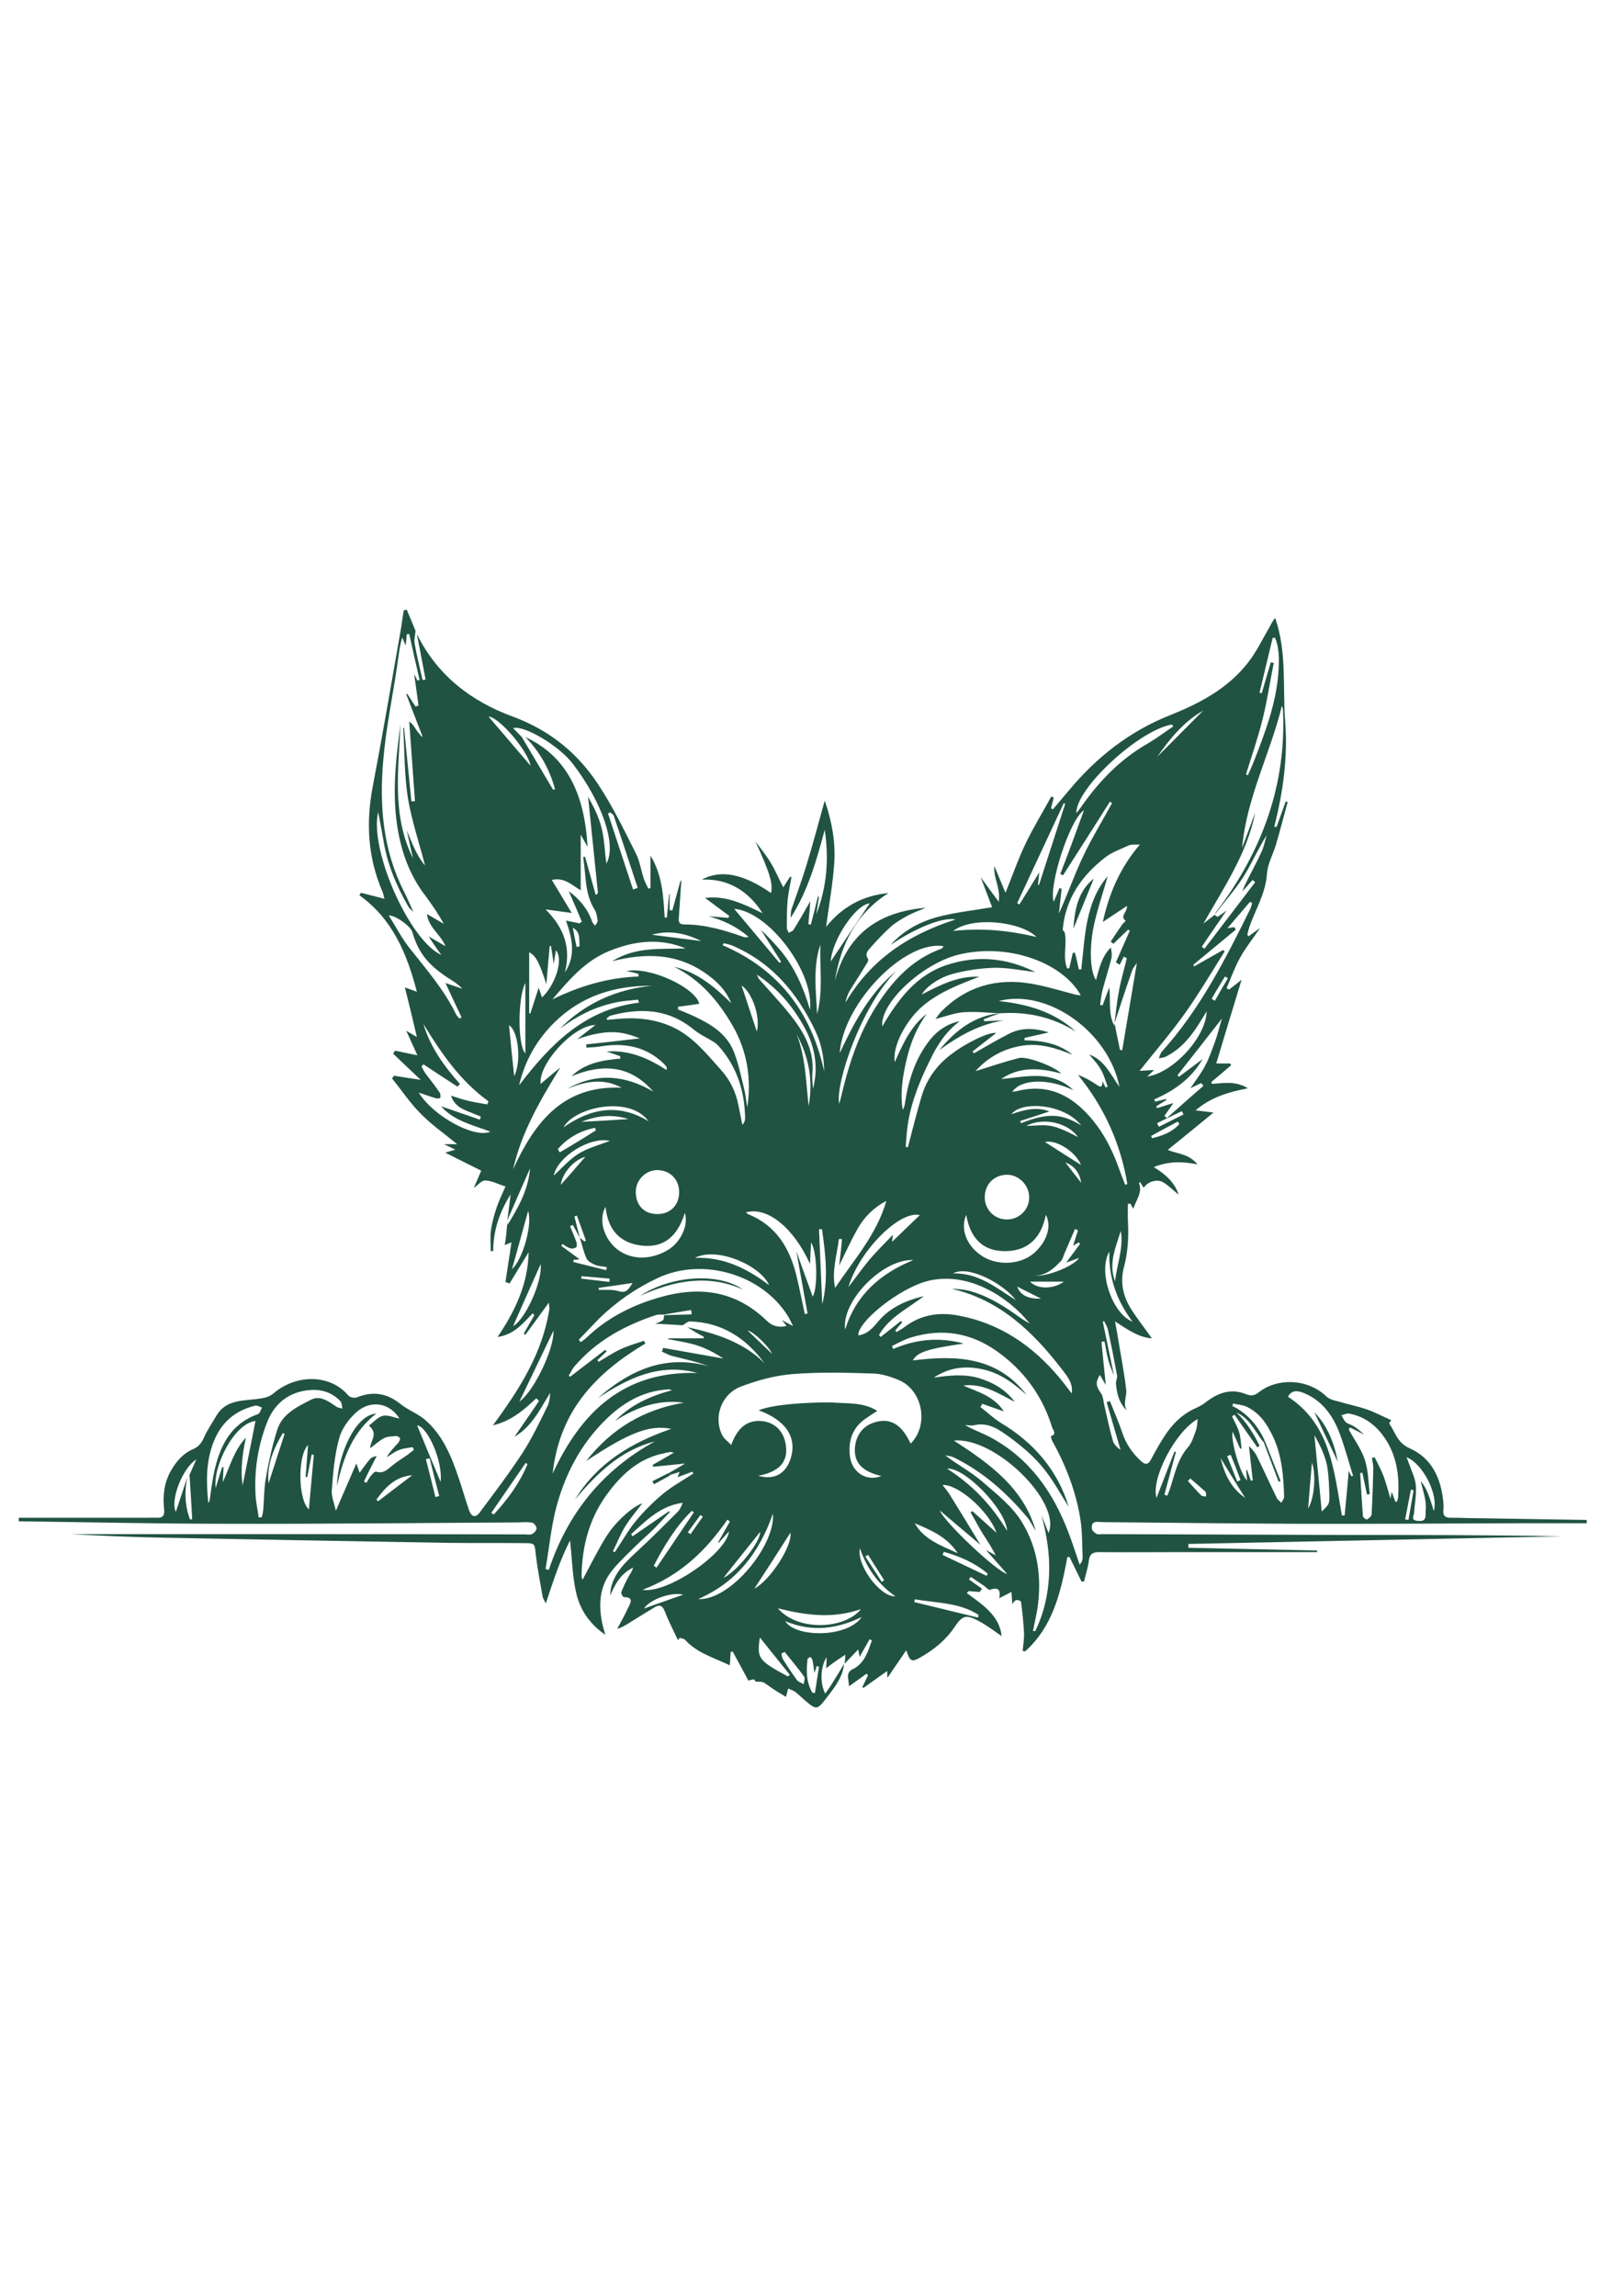 <?xml version="1.0" encoding="utf-8"?>
<!-- Generator: Adobe Illustrator 24.2.3, SVG Export Plug-In . SVG Version: 6.00 Build 0)  -->
<svg version="1.1" id="Layer_1" xmlns="http://www.w3.org/2000/svg" xmlns:xlink="http://www.w3.org/1999/xlink" x="0px" y="0px"
	 viewBox="0 0 595.3 841.9" style="enable-background:new 0 0 595.3 841.9; fill: #215342;" xml:space="preserve">
<g>
	<path d="M186.1,447.5c0.4-3.2,0.8-6.3,1.2-9.5c-4,6.3-6.4,13.2-6.4,20.8c-0.3,0-0.6,0-0.9,0c0-2.6-0.3-5.2,0.1-7.8
		c0.4-2.8,1.2-5.6,2.1-8.3c0.9-2.6,2.1-5,3.2-7.6c-2.6-0.8-4.9-2.1-7.4-2.2c-1.3-0.1-2.7,1.7-4.2,2.7c0.8-1.8,1.6-3.7,2.7-6.3
		c-4.2-2.1-8.7-4.3-13.2-6.6c1-0.3,2-0.6,3.7-1.1c-1.5-0.7-2.5-1.2-4.1-2c1.8,0,3,0,4.8,0c-4.9-4-9.5-7.2-13.4-11.2
		c-3.9-3.9-7-8.6-10.5-12.9c0.2-0.3,0.5-0.7,0.7-1c3,0.5,6,0.9,9.8,1.5c-3.8-3.6-7-6.6-10.1-9.6c0.2-0.4,0.5-0.7,0.7-1.1
		c2.7,0.6,5.4,1.1,8.2,1.7c-1.4-3-2.6-5.8-4.1-9c1.4,0.8,2.3,1.4,3.9,2.3c-1.5-6.5-2.9-12.3-4.4-18.2c1.6,0.6,3,1.1,4.4,1.6
		c-3.6-13.8-8.8-26.6-21.1-35.4c0.2-0.3,0.4-0.6,0.6-0.9c2.7,0.7,5.5,1.4,8.6,2.2c-0.3-1-0.4-2-0.8-2.8c-5.3-12.4-6-25.1-3.5-38.3
		c3.6-18.8,6.8-37.6,10.1-56.4c0.5-2.7,0.8-5.5,1.3-8.3c0.4-0.1,0.7-0.1,1.1-0.2c1.1,2.6,2.1,5.1,3.2,7.7c-0.1,1.6-0.6,3.3-0.3,4.8
		c0.8,4.5,1.9,8.9,2.9,13.3c0.4-0.1,0.8-0.2,1.1-0.2c-1.1-5.6-2.1-11.1-3.2-16.7c7.4,15.1,19.9,24.7,35.2,30.3
		c13.3,4.9,23.6,13.2,31.2,24.7c5.4,8.1,9.6,16.9,14,25.6c1.4,2.8,1.8,6,2.8,9c0.4,1.3,1.1,2.5,1.7,3.8c0.3-0.1,0.6-0.2,0.8-0.2
		c0-3.8,0-7.7,0-11.9c4.4,7.2,4.7,15,5.2,22.7c0.3,0,0.5,0,0.8,0c0.3-2.9,0.5-5.8,0.8-8.6c0.1,0,0.1,0,0.2,0c0,1.9,0,3.9,0,5.8
		c0.3,0.1,0.7,0.2,1,0.2c1-3.6,2-7.2,3-10.9c0.1,0,0.2,0,0.3,0c-0.3,4.4-0.6,8.8-0.9,13.3c-0.1,1.3-0.2,2.7,1.8,2.7
		c7.7,0,15,2.1,22.2,4.7c0.3,0.1,0.7,0,1.6-0.1c-4.6-4-9.4-6.1-14.7-7.6c2.4,0.2,4.8,0.4,7.2,0.6c0.1-0.2,0.3-0.4,0.4-0.7
		c-2.9-2.1-5.7-4.3-8.9-6.6c7.7-1,14.1,2.2,21.1,5.6c-3.9-6.2-10.9-12.9-22.3-12.3c6.9-3.8,15.2-2.2,25.4,4.9
		c0.8-3.5-0.6-7.8-5.7-18.9c1.9,2.6,4,5.1,5.6,7.8c1.7,2.8,2.9,5.8,4.6,9c0.9-1.4,1.7-2.7,2.5-3.9c0.2,0.1,0.3,0.1,0.5,0.2
		c-0.5,2.8-1.1,5.5-1.4,8.3c-0.3,3.4-0.3,6.9-0.3,10.3c0,0.6,0.5,1.2,0.7,1.8c0.6-0.4,1.5-0.6,1.8-1.2c2-3.2,3.9-6.5,6.1-10.4
		c-0.2,3.2-0.5,5.8-0.7,8.4c0.3,0.1,0.6,0.1,0.9,0.2c0.9-3.4,1.8-6.9,2.6-10.3c0.1,0,0.3,0,0.4,0.1c-0.3,2.1-0.7,4.3-1,6.4
		c3.9-10,4.7-20.3,3.1-31c-3,11.2-6.1,22.3-12.5,32.3c0.1-1.1,0-2.2,0.3-3.1c1.8-5.3,3.8-10.6,5.4-15.9c2.4-7.8,4.5-15.7,6.8-24
		c2.6,7.5,4,15.1,3.5,22.8c-0.5,7.6-1.9,15.2-3,23.5c6.1-7.6,13.7-11.5,22.9-12.4c-11.9,7.5-17.5,18.8-19.7,32.3
		c4.5-17.3,16.2-25.5,33.4-26.9c-2.2,0.9-4.4,1.7-6.5,2.8c-2.2,1.2-4.3,2.4-6.2,4c-2.7,2.4-5.2,5.1-7.6,7.8c-1,1.1-2.2,2.3-0.9,4.2
		c0.3,0.4-0.4,1.6-0.9,2.3c-1.9,3.2-4,6.3-5.9,9.5c-0.7,1.2-1.2,2.6-1.5,4.2c9.1-15.5,22.8-24.9,40.4-30.5c-4.9-1-15.2,3.4-23.8,9.3
		c4.6-5.2,10.6-8.4,17.1-10.2c6.4-1.7,13-2.4,20.1-3.6c-1.2-3.2-2.6-6.8-4.2-11c2.3,3.1,4.2,5.7,6.6,9c0.8-5-2-8.7-1.6-13.1
		c1.3,3.1,2.6,6.2,4.1,9.8c2.6-6.4,4.7-12.5,7.5-18.3c2.8-5.8,6.2-11.3,9.3-17c0.3,0.1,0.6,0.3,0.9,0.4c-0.3,1.3-0.7,2.6-1,3.9
		c0.2,0.1,0.5,0.3,0.7,0.4c2-2.4,4-4.7,6-7.1c10.1-12.1,22.1-21.5,36.9-27.4c10.8-4.3,21.1-9.7,28.5-19.1c3.1-3.9,5.3-8.5,7.8-12.8
		c0.7-1.2,1.3-2.6,2.3-3.8c4.4,12.5,2.7,25.5,3.7,38.2c1,12.9-0.8,25.7-4,38.3c0.3,0.1,0.6,0.2,0.8,0.2c1.1-3.1,2.3-6.2,3.4-9.4
		c0.2,0.1,0.4,0.1,0.7,0.2c-1.4,5.2-2.8,10.5-4.3,15.7c-1.1,3.6-3.1,7.1-3.3,10.7c-0.5,7.3-4.4,13.3-6.6,19.9
		c-0.2,0.7-0.4,1.5-0.6,2.3c0,0.1,0.2,0.3,0.4,0.7c1.3-0.9,2.5-1.8,4.3-3.1c-2.7,4-5.3,7.2-7.3,10.8c-2,3.6-3.4,7.5-5,11.3
		c0.3,0.2,0.6,0.3,0.9,0.5c1.4-1.1,2.9-2.2,4.6-3.6c-3.2,10.4-6.2,20.4-9.3,30.7c1.7,0,3.4,0,5.1,0c0.1,0.2,0.2,0.4,0.4,0.6
		c-2.4,2.1-4.8,4.1-7.3,6.2c0.1,0.2,0.2,0.5,0.2,0.7c4.3-0.3,8.7-1.2,13.2,1.6c-7,1.4-13.3,3.1-19.2,8.1c2.6,0.3,4.4,0.5,6.6,0.8
		c-5.7,4.7-11.1,9.1-16.8,13.7c3.6,1.5,7.8,1.4,10.9,5.3c-5.6-1.1-10.5-1.2-16,1c4.4,2.7,7.7,5.7,9.1,10.1c-2-1.6-3.7-3.4-5.8-4.6
		c-2.1-1.2-5.6-0.2-7,2.1c-0.5-0.8-0.9-1.4-1.3-2.1c-0.2,0.2-0.5,0.3-0.4,0.4c1.3,3.6-1.2,6.3-2.1,9.4c-0.3-0.5-0.7-1.2-1.1-1.9
		c-0.3,0-0.6,0-0.9,0.1c0,2-0.1,4,0,6c0.3,5.7,0.1,11.4-1.4,17c-1.5,5.3-0.5,10.5,2.3,15.1c2.4,3.9,5.3,7.5,7.9,11.2
		c-4.7-0.3-8.8-3.1-13.5-6.2c0.3,1.9,0.6,3.2,0.8,4.5c1.1,6.9,2.5,13.8,3.3,20.7c0.2,2.4-1.3,4.9,0.2,7.5c-2.9-2.9-3.8-6.5-4-10.4
		c0.2-0.9,0.6-1.8,0.4-2.6c-1-5.5-2.1-11-3.3-16.5c-0.2-1.2-0.9-2.2-1.4-3.3c-0.2,0.1-0.3,0.1-0.5,0.2c1.4,6.6,2.7,13.2,4.1,19.8
		c-0.7-1.9-1.6-3.8-2.1-5.8c-0.6-2.2-0.9-4.5-1.4-6.8c-0.4,0.1-0.7,0.1-1.1,0.2c0.5,5.1,1,10.2,1.6,15.8c-0.8-1.4-1.5-2.5-2.2-3.7
		c-1.7,2.9-1.4,4.1,0.4,6.7c0.9,1.3,0.9,3.1,1.3,4.7c1,4.3,1.9,8.6,3.1,12.8c0.4,1.3,1.5,2.4,2.8,3.3c-1.7-5.8-3.4-11.7-5.1-17.5
		c0.4-0.1,0.8-0.3,1.2-0.4c1.5,3.8,3.2,7.6,4.5,11.5c1.4,4.2,3.7,7.6,6.9,10.5c1.6,1.5,2.7,1.4,3.8-0.8c1.8-3.4,3.7-6.8,5.9-9.9
		c2.8-3.9,6.3-7,10.8-8.9c1.3-0.6,2.6-1.4,3.7-2.3c4.4-3.3,9.1-4.8,14.4-2.6c1.8,0.7,3.1,0.5,4.6-0.7c6.3-5.1,17.6-5.4,24.8,1.5
		c1.1,1.1,3,1.5,4.6,1.9c3.3,1,6.8,1.7,10.1,2.8c3.1,1.1,6.1,2.7,9.1,4c-0.3,0.5-0.9,1.1-0.7,1.3c2.2,3.2,2.9,7,7.4,9
		c8.2,3.6,11.6,11.1,12.4,19.8c0.1,1,0.1,2,0,3c-0.2,2,0.8,2.7,2.6,2.7c2.1,0,4.1,0,6.2,0.1c14.6,0.2,29.2,0.5,43.8,0.7
		c0,0.4,0,0.8,0,1.2c-8.2,0-16.5,0-24.7,0c-27.6,0.1-55.3,0.3-82.9,0.2c-23.3-0.1-46.6-0.4-69.9-0.6c-1.7,0-4.4-0.9-4,2.5
		c0.1,0.7,1,1.4,1.7,1.8c0.5,0.3,1.4,0.1,2,0.1c30.1,0.1,60.2,0.2,90.3,0.3c26.1,0,52.3,0,78.5,0.5c-45.7,0.9-91.4,1.9-137.1,2.8
		c0,0.5,0,1,0,1.4c15.7,0.3,31.5,0.7,47.2,1c0,0.2,0,0.4,0,0.6c-16.9,0-33.8,0-50.7,0c-9.8,0-19.5,0.1-29.3,0c-2.3,0-3.4,0.7-3.7,3
		c-0.3,2.6-1.2,5.2-1.8,7.8c-0.3,0-0.6,0-0.9,0c-1.5-3-2.9-6-4.4-9c-0.3,0-0.5,0-0.8,0c-2.4,12.9-5.3,25.5-15.5,34.6
		c-0.3-0.1-0.6-0.1-0.9-0.2c0.2-2.2,0.6-4.4,0.5-6.6c-0.2-3.8-0.6-7.6-1.1-11.4c0-0.3-1.3-0.8-1.8-0.6c-0.6,0.2-1,1-1.4,1.4
		c-0.1-1.4-0.2-2.9-0.3-4.4c-1.5,0.8-3,1.5-4.5,2.3c0.5-2.6,0.1-4.3-3.4-3.1c-0.5,0.2-1.4-0.9-2.1-1.4c-1.6-1.1-3.3-2.2-4.9-3.3
		c-0.2,0.3-0.5,0.6-0.7,0.9c1.6,1.1,3.2,2.3,4.8,3.4c-0.3,0.4-0.6,0.8-0.8,1.2c-1.4-0.1-2.7-0.2-4.1-0.3c-0.2,0.2-0.5,0.5-0.7,0.7
		c5.8,4.3,12,8.2,12.8,15.8c-2.8-1.9-5.5-4-8.5-5.6c-4.6-2.4-5.9-2-8.8,2.3c-3.2,4.8-7.6,8.3-12.5,11.1c-3.2,1.8-3.8,1.6-5.2-2.6
		c-2.4,3.5-4.6,6.7-6.9,10.1c0-0.8-0.1-1.4-0.1-2.5c-3.1,2.2-5.9,4.2-8.7,6.2c-0.1-0.1-0.3-0.2-0.4-0.3c0.7-1.5,1.4-2.9,2.1-4.4
		c-0.2-0.2-0.4-0.3-0.6-0.5c-2,1.5-4,2.9-6.4,4.6c0-2.6-1.5-5,1.6-6.4c0,0,0.1,0,0.1,0c4.1-2.3,5.3-6.4,6.7-10.4
		c-0.3-0.2-0.6-0.3-0.8-0.5c-1.2,2.2-2.5,4.3-3.7,6.5c-0.1-0.7-0.3-1.4-0.5-2.7c-1.9,1.9-3.4,3.6-5,5.2c0.1-0.9,0.2-1.9,0.3-3.3
		c-1.6,1.1-2.8,1.8-4,2.7c-1.2,0.8-2.3,1.7-3.1,2.3c0.1-0.9,0.2-2.5,0.2-4.1c-2.4,3.8-2.4,9.8-0.5,13.4c1-1.5,2-2.8,2.8-4.2
		c1.4-2.2,2.8-4.5,4.1-6.7c-0.5,4.8-3.3,8.4-6.1,12c-3.9,5.1-3.9,5.1-8.8,0.9c-1-0.9-2-1.9-3.1-2.7c-0.7-0.5-1.7-0.8-2.5-1.2
		c-0.2,0.8-0.4,1.6-0.8,3.1c-2.3-1.4-4.4-2.6-6.4-4.1c-2-1.4-1.9-1.5-4.6-1.5c-0.3,0-0.5-0.8-0.8-0.8c-0.5-0.1-1,0.2-2,0.4
		c-1.6-3-3.7-6.9-5.8-10.7c-0.2,0.1-0.4,0.2-0.7,0.2c-0.1,1.5-0.2,3-0.3,4.9c-5.9-2.8-12-4.5-16.4-9.3c-0.4-0.5-1.3-0.5-2-0.8
		c-0.2,0.3-0.4,0.6-0.6,0.9c-1.7-3.6-3.5-7-4.9-10.7c-0.9-2.2-2.1-2.4-3.8-1.3c-3.2,1.9-6.4,3.9-9.6,5.9c-1.2,0.7-2.3,1.5-4,1.9
		c1.4-2.6,2.8-5.1,4-7.7c0.9-1.8,2.2-3.9-1.6-3.9c-0.3,0-1.1-1.4-0.9-1.8c0.7-1.9,1.6-3.8,2.6-5.6c0.6-1.1,1.4-2.1,1.7-3.4
		c-4.4,2.1-6.6,5.9-8.4,10.3c0.1-0.9,0.1-1.9,0.3-2.8c1.3-5.7,5.3-9.5,9.4-13.3c5.1-4.7,10.1-9.7,15-14.6c0.9-0.9,1.4-2,1.9-3.4
		c-8.1,1.1-13.4,6.5-18.9,11.5c0.2,0.3,0.3,0.5,0.5,0.8c4.5-3.1,8.9-6.1,13.4-9.2c0.1,0.1,0.2,0.2,0.3,0.3c-2,2.1-3.9,4.2-5.9,6.2
		c-2.1,2.1-4.4,4-6.5,6.1c-2.9,2.9-6,5.7-8.6,8.9c-5,6.1-5.3,13.1-3.6,20.5c0.2,0.8,0.5,1.7,0.9,3.3c-6.2-4.3-9.5-9.7-10.8-16
		c-1.3-6-1.4-12.3-2.1-18.6c-3.7,7.2-6.2,15-8.9,23.1c-0.4-0.9-1.1-1.8-1.2-2.7c-0.9-5.1-1.9-10.2-2.5-15.4c-0.4-3.8-0.3-4-4.1-4
		c-9.3-0.1-18.6,0-27.8-0.1c-34.9-0.6-69.9-1.2-104.8-1.9c-11.2-0.2-22.5-0.7-33.7-1.3c27.1,0,54.2,0,81.4,0c28.3,0,56.6,0,85,0.1
		c0.9,0,1.9,0.2,2.6-0.1c0.8-0.4,1.7-1.3,1.7-2.1c0-0.7-0.9-2-1.6-2.1c-1.6-0.3-3.3-0.2-5-0.1c-35.8,0.2-71.6,0.6-107.5,0.5
		c-25.3,0-50.5-0.6-75.8-0.9c0-0.4,0-0.8,0-1.3c15.8,0,31.5,0,47.3,0c1.1,0,2.2-0.1,3.3,0c2.1,0.1,2.9-0.7,2.7-3
		c-0.5-4.9-0.1-9.6,2.4-14.1c2-3.5,4.5-6.5,8.3-8.1c2.1-0.9,3.1-2.4,4-4.4c1.2-2.7,2.9-5.1,4.4-7.7c3.6-6.3,10.2-5.5,16-6.4
		c1.9-0.3,3.4-0.6,5-1.9c8.4-7.2,20.9-7.1,27.5,0.8c0.6,0.7,2.4,1,3.2,0.6c5.8-2.3,10.9-1.5,15.8,2.4c2.7,2.2,6.2,3.5,8.9,5.7
		c6.7,5.7,9.9,13.6,12.6,21.7c1.3,3.8,2.4,7.7,3.7,11.5c0.9,2.6,2.4,3.1,4,0.9c5.4-7.2,10.9-14.5,15.8-22c3.4-5.3,6.1-11,8.9-16.7
		c0.8-1.5,1-3.3,1.1-5.1c-3.7,5.9-6.6,12.3-13.1,16.1c3.1-4.5,6.1-8.8,9-13.1c-0.3-0.3-0.6-0.7-1-1c-4.5,4.2-9.1,8.3-15.9,9.9
		c9.8-13.3,18.2-26.5,20.7-42.6c0.1-0.5-0.1-1.1-0.2-2.4c-3.1,4.3-5.8,8-8.6,11.8c-0.2-0.1-0.4-0.3-0.6-0.4c1.3-2.3,2.6-4.5,3.9-6.8
		c-0.2-0.2-0.4-0.4-0.6-0.7c-3.5,3.6-6.7,7.8-12.9,8.7c6.6-9.7,11.2-19.7,11.4-31.1c-2.3,3.8-4.7,7.7-7,11.5c-0.5-0.2-1-0.4-1.5-0.6
		c0.7-4.8,1.5-9.5,2.2-14.5c-0.7,0.3-1.3,0.5-2.5,1C185.7,453.7,185.9,450.6,186.1,447.5c0,0.6,0,1.2,0,1.8c4-6.5,7.7-13,8.3-20.8
		C191.6,434.8,188.9,441.1,186.1,447.5z M68.7,541.7c-1.1,5.3-0.9,10.5,1,15.5c0.3,0,0.5,0,0.8-0.1c-0.3-5.4-0.6-10.8-1-16.2
		c0.8-1.8,1.6-3.6,2.5-5.7c-5.4,3.5-9.6,15.4-7.5,19.2C65.9,550.3,67.3,546,68.7,541.7z M212.7,453.9c-0.9-1.6-1.7-3.1-2.6-4.7
		c-0.3,0.2-0.7,0.3-1,0.5c0.8,1.9,1.6,3.8,2.3,5.7c0.2,0.6,0.3,1.7-0.1,2c-0.4,0.4-1.5,0.6-2.1,0.4c-1-0.3-2-1-2.9-1.6
		c-0.1,0.2-0.3,0.4-0.4,0.7c2.1,1.5,4.2,3.1,6.7,4.9c-1.1,0.1-1.6,0.2-2.2,0.2c0,0.3-0.1,0.5-0.1,0.8c4,1,8,2,12,3
		c0.1-0.4,0.2-0.7,0.3-1.1c-1.4-0.3-2.9-0.3-4.2-0.8c-1.2-0.5-2.7-1.3-3.2-2.3C214,459.1,213.5,456.5,212.7,453.9
		c0.6,0.5,1.1,0.9,1.7,1.4c0.2-0.1,0.3-0.3,0.5-0.4c-1.1-3-2.2-6.1-3.3-9.1c-0.3,0.1-0.6,0.2-0.9,0.3
		C211.3,448.6,212,451.3,212.7,453.9z M455.7,326.9c0.4-1,0.7-2,1.2-2.9c1.9-3.9,4-7.6,5.8-11.6c0.9-1.9,1.3-4.1,1.9-6.1
		c-3.2,5-5.4,10.3-8.5,15.2c-3.1,4.9-7.1,9.3-10.6,14c0.3-0.5,0.5-1.1,0.9-1.5c16.4-21.7,25.4-45.9,24.2-73.4c0-0.6-0.2-1.2-0.4-1.8
		c-4.3,17.6-13,33.8-14.6,52.1c1.6-4.3,3.2-8.6,4.8-12.9c-3,15.1-11.6,27.6-19,40.7c1.4-1.1,2.7-2.1,4.1-3.2
		c0.4,0.2,0.9,0.8,1.1,0.7c1.2-0.7,2.2-1.5,3.3-2.3c-3,4.4-6.1,8.8-9.1,13.3c0.3,0.2,0.7,0.5,1,0.7c6.2-8.1,12.4-16.3,18.6-24.4
		c-0.3-0.3-0.7-0.5-1-0.8C458.2,324.1,457,325.5,455.7,326.9z M361.6,568.4c1.2,0.7,2.4,1.3,3.6,2c-1.4-2.9-3.1-5.4-4.7-7.9
		c-1.6-2.6-3-5.3-4.5-7.9c0.2-0.1,0.4-0.3,0.7-0.4c2.9,2.6,5.9,5.3,8.8,7.9c-2.9-8.2-14.4-18-19.8-17.5c0.9,1.1,1.7,2.1,2.4,3.1
		c3.9,6.3,7.7,12.5,11.5,18.8c-4.9-4.1-9.7-8.2-14.9-12.6c1.8,4.5,21,22.5,24.7,23.3C366.6,574,364.1,571.2,361.6,568.4z
		 M510.5,547.1c0.4,1.3,0.9,2.5,1.4,3.8c0.3-0.3,0.6-0.4,0.6-0.5c0.1-0.4,0.2-0.8,0.3-1.1c0.5-6.9-0.2-13.6-3.5-19.7
		c-3.2-5.7-7.7-9.9-14.4-11.2c-0.9-0.2-1.9,0.4-2.9,0.6c0.6,0.9,0.9,1.9,1.7,2.6c0.9,0.7,2.2,0.9,3.1,1.6c1.3,0.8,2.4,1.9,3.6,2.9
		c-1.7-0.9-3.5-1.7-5.2-2.6c-0.2,0.2-0.4,0.5-0.5,0.7c2,3.7,4.6,7.2,5.9,11.1c1.3,4,1.3,8.4,1.8,12.6c-0.3,0.1-0.7,0.1-1,0.2
		c-0.6-2.7-1.1-5.4-1.7-8c-0.3,0-0.5,0.1-0.8,0.1c0.3,5.3,0.6,10.5,1,15.8c0,0.5,1.3,1.4,1.5,1.2c0.7-0.4,1.7-1.2,1.7-1.9
		c0.3-5.7,0.5-11.4,0.6-17.1c0-1.1-0.3-2.3-0.5-3.5c0.3-0.1,0.7-0.2,1-0.3c1.1,2.3,2.4,4.6,3.3,7c0.9,2.5,1.6,5.1,2.5,8.2
		C510.2,548.4,510.3,547.8,510.5,547.1z M463.8,528.1c-0.1,0.3-0.2,0.6-0.3,0.9c-3.1-3.9-5-8.8-10-11c3.7,3.5,6.3,7.7,8.5,12.2
		c-0.3,0.2-0.6,0.4-0.8,0.6c-2.8-4-5.6-8-8.4-12c-0.3,0.2-0.6,0.4-0.9,0.6c0.9,1.9,2,3.8,2.6,5.8c0.6,1.9,0.6,4,0.9,6
		c-0.2,0-0.3,0-0.5,0.1c-0.8-1.9-1.7-3.8-2.8-6.3c-0.7,3.8,3,15.9,5.3,17.9c-0.1-1.4-0.2-2.6-0.3-3.8c0.1,0,0.2,0,0.3-0.1
		c0.5,1.3,0.9,2.7,1.4,4c0.2,0,0.5-0.1,0.7-0.1c-0.5-4.2-0.9-8.4-1.4-12.6c1.4,1.3,2.5,2.7,3.2,4.3c2.4,4.9,4.6,9.8,7,14.7
		c0.3,0.7,1.1,1.2,1.7,1.8c0.3-0.7,1-1.5,1-2.2c-0.2-7.5-0.8-15-4-21.9c-2.2-4.7-4.9-8.8-9.7-11.1c-1.5-0.7-3.3-0.8-5-1.2
		c-0.1,0.3-0.2,0.6-0.3,0.9C457.4,518.2,461.2,522.6,463.8,528.1z M145.4,526.6c-1.5,0.2-3.2,0.1-4.5,0.8c-1.9,1-3.5,2.5-5.1,3.7
		c-0.1-2.6,3.2-5.2-0.5-8.3c1.8-1.3,3.3-3.2,5.2-3.6c1.9-0.4,4.1,0.7,6,1c-3.4-5.6-10.4-7.1-15.8-2.3c-2.8,2.5-5.4,6.1-6.3,9.6
		c-1.7,6.1-2.2,12.5-2.7,18.9c-0.2,2.3,0.8,4.6,1.5,7.6c2.6-6,4.9-11.3,7.5-17.3c0.6,1.6,0.8,2.2,1.2,3.4c1.5-2,2.6-3.7,4-5.2
		c0.5-0.6,1.5-0.7,2.3-1c-1.6,3.1-3.2,6.2-4.7,9.4c0.3,0.2,0.6,0.3,0.9,0.5c0.6-1,1.1-2,1.9-2.9c0.4-0.5,1.3-1.4,1.7-1.2
		c2.5,0.8,4-0.7,5.7-2.1c1.8-1.5,3.8-2.7,5.8-4.1c0.8-0.6,1.5-1.2,2.3-1.8c-0.1-0.3-0.3-0.7-0.4-1c-1.6,0.3-3.4,0.4-4.9,1
		c-1.7,0.6-3.1,1.8-4.7,2.7c1.2-2,2.7-3.6,4.3-5.3C146.6,528.2,147.5,527.2,145.4,526.6z M191.4,270.3c3.8,6.4,7.6,12.8,11.4,19.2
		c0,0.1,0.3,0,0.8,0c-2-7.4-5.6-13.8-10.9-19.2c14.8,6.9,21.7,20.2,22.8,40.2c-1-1.7-1.7-3-2.5-4.4c0,7,0,13.7,0,20.4
		c-3.1-1.8-6-4.9-10.6-3.8c2.5,4.2,4.9,8.1,7.3,12.1c-3.6-0.5-6.6-0.9-9.6-1.3c6.8,6.7,9.4,14.1,7.1,23.1c4.1-6.2,2.7-12.4,0.4-19
		c1.9,0.4,3.4,0.7,5,1c0.3-0.2,0.5-0.4,0.8-0.6c-1.5-3.7-3.1-7.3-4.8-11.2c4.1,3,7,6.6,8.6,11.2c0.2,0.6,0.8,1,1.1,1.5
		c0.3-0.6,1-1.3,0.9-1.9c-0.2-1.4-0.4-3-1.2-4.2c-2.5-4-3-8.5-3.4-13c-0.2-2-0.4-4-0.7-6.1c0.2,0,0.5-0.1,0.7-0.1
		c1.3,4.7,2.6,9.3,3.9,14c0.7-0.4,0.8-0.7,0.8-0.9c-1.2-11.7-2.4-23.4-3.6-35.1c2.1,3.7,4,7.5,5,11.6c1,4.1,1.1,8.4,1.7,12.9
		c3.9-6.7-1.5-22.5-12.3-36.6c-5-6.6-17.8-14.2-21.9-13.1C189.4,268.2,190.4,269.3,191.4,270.3z M244.8,540.5
		c1.9-1.1,3.9-2.2,6.5-3.8c-4.5,0.5-8.1,0.8-11.7,1.2c-0.1-0.2-0.1-0.5-0.2-0.7c2.5-1.4,4.9-2.8,7.8-4.5c-0.9-0.1-1.1-0.3-1.4-0.2
		c-0.7,0.1-1.4,0.2-2,0.4c-8.7,1.7-14.8,6.8-20.2,13.8c-7.3,9.4-10.1,19.8-10.3,31.4c0,0.5,0.3,0.9,0.4,1.2c2.9-5.4,5.6-10.9,8.8-16
		c3.6-5.7,9.9-11,13.1-12c-2.1,2.8-4.5,5.5-6.3,8.5c-1.8,2.9-3,6.1-4.5,9.1c0.2,0.1,0.5,0.2,0.7,0.3c2.6-3.8,4.8-7.9,7.7-11.4
		c3-3.6,6.4-7,10-10c3.4-2.8,7.4-5,11.1-7.4c-0.1-0.2-0.3-0.5-0.4-0.7c-1.7,0.7-3.4,1.3-5.4,2c0.3-0.7,0.5-1.1,0.8-1.9
		c-1.4,0.4-2.5,0.8-3.6,1.1C245.5,540.8,245.2,540.6,244.8,540.5z M408.8,375.2c0.5-4.1,0.9-8.2,1.7-12.2c0.7-3.9,1.9-7.7,2.8-11.6
		c-0.4-0.2-0.7-0.4-1.1-0.6c-0.5,1-1,2-1.5,3c-0.5-0.3-0.9-0.6-1.4-0.9c1.7-3.9,3.4-7.7,5.1-11.6c-0.2-0.1-0.4-0.3-0.6-0.4
		c-1.8,1.7-3.6,3.5-5.4,5.2c-0.3-0.3-0.7-0.5-1-0.8c1.3-2,2.7-4.1,4.1-6.1c0.4-0.6,0.9-1,1.4-1.5c-2.3-1.8,0.6-3.1,0.5-5.5
		c-3.1,2.1-5.8,3.8-8.9,5.9c2.3-10.4,6.2-19.7,13.6-28.4c-2,0.1-3.1-0.1-4,0.3c-3,1.4-6.3,2.5-8.8,4.5c-8.6,6.7-14.5,15.1-15.5,26.4
		c0,0.3,0.5,0.6,0.7,1c1,4.1-0.8,8.8,0.9,13.2c0.3,0,0.5,0,0.8,0c0.4-1.9,0.9-3.8,1.3-5.7c0.3,0,0.5,0,0.8,0c0.5,2,1,4.1,1.4,6.1
		c0.3,0,0.6,0,0.9,0c1.4-12,1.4-24.5,9.7-34.2c-1.7,6.1-3.9,12.3-5.2,18.7c-1.7,8.5-1.1,16.6,0.9,19.4c1.2-4.3,2.1-8.6,5.4-11.9
		c0.4,1.5,0.5,2.9,0.2,4.2c-1,3.8-2.2,7.6-3.2,11.4c-0.5,1.8-0.6,3.6-0.9,5.4c0.3,0.1,0.6,0.1,0.9,0.2c0.7-2,1.5-3.9,2.5-6.6
		c0.5,5.3-0.5,10.1,2,14.4C408.7,376.2,408.7,375.7,408.8,375.2c0.6,3.2,1.3,6.5,2,9.8c0.3,0.1,0.5,0.1,0.8,0.2
		c1.8-10.5,3.5-20.9,5.4-32.1c-0.9,1.4-1.6,2.1-1.8,3C413,362.4,410.9,368.8,408.8,375.2z M252.1,486.7c10.4,2.3,20.5,5.4,28.3,13.2
		c-6.9-9.3-15.7-15-27.4-15.3c-0.8,0-1.7,0.9-2.6,1.4c-3.6-0.2-7.1-0.4-10.1-0.6c0.5-0.2,1.8-0.5,2.8-1.2c0.4-0.2,0.4-1.2,0.5-1.9
		c3.4-0.1,6.7-0.2,10.1-0.3c-0.1-0.5-0.1-1.1-0.2-1.6c-3.4,0.6-6.8,1.1-10.1,1.7c-0.9,0-1.8-0.1-2.6,0.1c-11.6,3.8-22.1,9.5-30.2,19
		c-0.8,1-1.3,2.2-2,3.3c0.2,0.1,0.3,0.2,0.5,0.4c4.3-3.3,8.6-6.6,12.9-9.9c0.2,0.2,0.3,0.4,0.5,0.6c-1.1,1.1-2.3,2.1-3.4,3.2
		c0.2,0.2,0.3,0.4,0.5,0.6c2.7-1.6,5.2-3.3,8-4.6c2.7-1.3,5.7-2.1,8.6-3.1c0.2,0.3,0.3,0.7,0.5,1c-8.8,5.3-16.9,11.4-23.2,19.7
		c-6.3,8.3-9.7,17.8-10.8,28c10.5-22.7,26.2-37.7,53.1-36.9c-13.9-3.8-25.4,1.9-36.5,9.2c11.6-10.1,24.5-16.1,40.5-11.7
		c-4.4-1.7-8.8-2.6-13.1-3.7c-1.4-0.3-2.6-1.1-3.9-1.6c0.1-0.5,0.3-0.9,0.4-1.4c7.4,1.3,14.8,2.6,22.1,3.9c-3-2-6.2-3.7-9.6-4.8
		c-3.4-1.1-7-1.6-10.6-2.3c0-0.1,0-0.2,0-0.3c4.3,0,8.7,0,13,0c0-0.2,0-0.4,0-0.6C256,489.1,254,487.9,252.1,486.7z M157.2,343.4
		c1.9,1.1,3.8,2.2,6.2,3.6c-1.8-4.4-6.2-6.8-6.8-11.8c2.4,1.4,4.3,2.5,6.2,3.6c-2.1-3.7-4.3-7-6.7-10.2c-4.7-6.1-7.7-13-9.4-20.4
		c-3.3-14.2-1.7-28.4,0.2-42.6c-0.7,16.6-3.3,33.4,4.6,49.2c-0.8-3.4-1.6-6.9-2.3-10.3c1.9,4.6,3.6,9.3,6.7,12.9
		c-2.1-8.2-4.9-16.4-6.3-24.8c-1.3-8.4-1.2-17.1-1.7-25.7c0.1,0,0.2,0,0.3,0c0.9,9,1.8,18,2.7,27c0.4,0,0.9-0.1,1.3-0.1
		c-0.7-9.7-1.4-19.5-2.1-29.2c1.3,0.9,1.8,1.9,2.5,2.9c0.6,0.9,1.4,1.8,2.1,2.7c0.1-0.1,0.2-0.2,0.2-0.3c-2-5.1-3.9-10.2-5.9-15.3
		c0.1,0,0.3-0.1,0.4-0.1c1,1.5,2,3.1,3,4.6c0.4-0.1,0.7-0.2,1.1-0.4c-0.5-3.7-1-7.4-1.6-11.5c0.5,1,0.9,1.7,1.2,2.4
		c0.3-0.1,0.6-0.2,0.8-0.3c-1.3-5.6-2.6-11.2-3.8-16.8c-0.3,0-0.6,0.1-0.9,0.1c-0.1,1.3-0.2,2.5-0.4,4.1c-0.5-1.2-0.9-2-1.3-2.9
		c-1,3.5-1.3,6.8-1.8,10.2c-1.7,11.5-4.1,22.9-5.1,34.5c-1.5,16.8-0.2,33.3,7.7,48.7c1.2,2.4,2.2,4.8,3.3,7.2
		c-0.6-0.6-1.4-1.2-1.8-1.9c-4.4-7.6-7.8-15.7-9.2-24.5c-0.6-3.4-1.2-6.8-1.9-10.2c-3.3,13.9,11.6,47.3,23.2,52.4
		C160.3,348.1,158.7,345.7,157.2,343.4z M366.7,371.6L366.7,371.6c-4.4-0.2-8.8-0.7-13.1-0.4c-3.3,0.2-6.6,1.5-10.5,2.5
		c0.9-1.1,1.4-2,2.1-2.7c9.1-9.2,20.2-12.4,32.8-10.3c5.5,0.9,10.9,2.6,16.3,4c0.6,0.2,1.3,0.2,2.1,0.3c-6.3-11.5-25.5-19.2-44-15.1
		c-13.5,2.9-29.7,17.8-28.8,26.5c5.9-10,12.5-18.9,23.9-22.6c11.1-3.6,21.9-2.5,32.3,2.7c-4.9-0.6-9.8-1.6-14.6-1.6
		c-5,0.1-10,0.8-14.8,2c-5.6,1.3-10.6,4.8-12.3,7.8c6.8-3.5,13.4-6.9,21.1-6.5c-7.3,2.8-14.5,5.5-20.6,10.6
		c-6.3,5.3-11.4,15-10.4,20.7c3-6.8,5.9-13.2,11.7-17.7c-3.7,5.1-6,10.8-7.4,16.9c-1.4,6-2.4,12.1-1.4,18.3c0.6-0.9,0.8-1.9,0.9-2.9
		c1.3-8.4,3.9-16.3,9.3-23c2.8-3.4,6.3-5.7,10.7-6.6c-5,3.8-8.2,8.6-10.9,14.3c-3.7,7.5-6.8,15.1-8.1,23.3c-0.4,2.8-0.6,5.7-0.8,8.5
		c0.3,0,0.6,0.1,0.8,0.1c1.6-6.2,3.2-12.4,5-18.6c1.9-6.3,5.5-11.4,10.8-15.4c5.3-4.1,13.8-8.3,16.6-7.9c-2.7,2.1-5.7,4.5-8.7,6.8
		c0.2,0.2,0.4,0.4,0.5,0.7c4.2-2.4,8.4-4.9,12.7-7.1c4.6-2.4,9.3-2.3,14.8-0.6c-3.4,0.8-6.2,1.4-8.9,2c0,0.3,0,0.6,0,0.9
		c6.4,0.1,12.5,1.1,17.6,5.3c-6.2-2.5-12.4-4.5-19.2-3.2c-6.7,1.2-12.2,4.5-16.4,9.2c5.2-1.6,10.5-3.4,15.9-4.8
		c3.1-0.8,13.7,3.4,15.5,5.7c-7.7-2.1-15.1-2.7-22,2c4.7-0.4,9.4-1.3,14-1.1c5.7,0.3,9.7,2.4,12.5,5.2c-9.1-4.4-19.2-4.2-22.4,0.6
		c0.7-0.1,1.3-0.2,1.8-0.3c10.3-2.6,18.6,0.8,25.6,8.3c5.3,5.6,8.9,12.3,11.5,19.5c0.8,2.2,1.6,4.4,2.5,6.6c0.3-0.1,0.5-0.2,0.8-0.3
		c-2.5-14.8-8.4-28.1-18.1-40c2.5,0.9,4.6,2.1,6.7,3.5c1.3,0.9,2.3,1.5,2.3-1.2c0.5,1.1,0.8,1.7,1.1,2.3c0.3-0.1,0.6-0.2,0.8-0.3
		c-0.8-2.1-1.4-4.4-2.6-6.4c-1.1-2-2.8-3.7-4.2-5.4c5.6,2,7.9,7.4,11.1,11.9c-3.9-20.2-26.4-36.2-44.3-31.5
		c10.5,1.1,20.3,3.9,28.3,11.2C386.1,373,376.8,370.9,366.7,371.6z M323.3,541.3c-6.3-1.5-9.3-4.2-9.7-8.4
		c-0.4-4.7,1.8-9.2,6.1-10.9c7.3-2.9,11.4,1.2,14.3,7.4c6.8-6.7,4.5-19.4-4.1-23.2c-3-1.3-6.4-2.4-9.6-2.5
		c-9.8-0.3-19.7-0.6-29.5,0.2c-6.5,0.5-13,2.3-19.1,4.6c-7.2,2.8-10.1,11.3-6.8,17.8c0.6,1.3,2,2.2,3.3,3.6c2.3-6.3,5.7-9,10.7-8.8
		c4.4,0.2,8,2.9,9.1,7.6c1.7,7.4-2.3,11.1-9.9,12.5c6,1.7,10.1-0.8,11.9-6.3c2.4-7.7-1.6-14-11.7-17.7c6.7-3,27.9-3.1,27.9-2.8
		c5.2,0.3,10.6-0.1,15.6,3c-1.5,1-2.7,1.7-3.8,2.5c-5,3.2-6.9,7.9-6.3,13.7C312.2,539.8,317.7,543.5,323.3,541.3z M392,552.6
		c-2.9-4.5-5.7-9.8-9.4-14.3c-3.3-4.1-7.4-7.6-11.7-10.8c-4-2.9-8.1-6.2-13.8-4.8c-1,0.2-2.1-0.1-3.1-0.1c3,1.8,6.3,2.9,9.3,4.5
		c14.3,7.7,23,20.1,28.6,34.9c1.5,3.9,2.7,7.8,4.1,11.8c0.8-0.9,1.1-1.8,1.1-2.6c-0.2-4.6-0.1-9.3-0.8-13.9
		c-1.6-10.2-5.3-19.8-10.3-28.8c-0.3-0.5-0.4-1.2-0.6-1.8c2.4-0.7,0.8-2.3,0.5-3.3c-3.6-11.6-10.4-20.9-20.3-27.9
		c-9.6-6.8-20.2-8.5-31.5-5c-2.4,0.7-4.6,2-6.9,3.1c0.1,0.4,0.3,0.7,0.4,1.1c8.2-3.5,16.6-4.5,25.9-2c-13.5,2-16.9,3.1-18.7,6.2
		c16-2,31-1.4,41.8,12.7c-4.7-4.2-9.6-8-16-9.4c-6.5-1.5-12.5-0.7-18.1,3c5.5-0.8,10.9-1.4,16.3,0.1c5.3,1.6,10,4.2,13.4,8.8
		c-6-3.1-11.7-6.9-18.9-6c5.5,2.4,11.3,3.9,14.9,9.5c-2.6-0.9-5.3-1.9-7.9-2.8c-0.2,0.4-0.5,0.8-0.7,1.2c2.5,1.9,4.8,4.1,7.5,5.8
		C379.3,529.1,388,539.3,392,552.6z M229.8,356.1c8.7-1.7,25.2,6.1,26.7,12c-2.6,0.4-5.2,0.8-7.8,1.1c0,0.3,0,0.6,0,1
		c2,0.8,4,1.6,5.9,2.5c6.2,2.9,12,6.4,14.6,13.1c1.7,4.3,2.6,8.9,3.7,13.3c0.6,2.3,0.8,4.7,1.2,7c1.6-10.7-0.1-20.8-5.4-30
		c-5.2-9-11.8-16.8-21.5-21.6c8.6,2.1,15,7.4,21,13.4c-2-5-5.6-8.4-9.9-11.3c-10.3-7-21.5-7.2-33.8-4.1c8.9-5.5,18-4.3,27-4.7
		c-9.5-3.9-18.7-2.8-27.9,0.9c-9,3.6-14.9,10.7-21,17.8c10-4.9,20.4-8,31.6-8.4c0-0.3,0-0.7-0.1-1
		C233,356.8,231.7,356.5,229.8,356.1z M328.4,487.9c0.1,0.2,0.3,0.4,0.4,0.6c1-0.6,2-1.1,2.9-1.8c5.9-4.5,12.5-5.6,19.6-4.3
		c15.5,2.8,27.6,11.2,37.5,23.1c1.5,1.8,2.8,3.6,4.3,5.5c0.6-3.9-1.9-6.6-3.8-9.1c-10.5-13.6-22.6-25.2-40.3-29.3
		c2,0.1,4,0.2,5.8,0.6c7.4,1.8,13.7,5.9,19.8,10.3c1,0.7,2.1,1.3,3.1,1.9c-8.7-10.9-24.9-20.4-40.1-14.8c-9.9,3.7-23,14.4-22.8,19.1
		c3.4-0.4,5.4-2.8,7.4-5.2c4.3-5,10-7.6,16.7-9.2c-6.1,4.7-12.8,7.8-16.5,14.3c0.2,0.2,0.4,0.5,0.6,0.7c2.5-2,5-3.9,7.5-5.9
		c0.1,0.2,0.3,0.4,0.4,0.6C330,485.9,329.2,486.9,328.4,487.9z M205.5,391.5c-7.3,11.9-14.2,23.6-17.3,37.3
		c7.9-17.2,18.3-30.9,39.8-29.9c-6.8-3.7-13.4-2.3-20,0.4c10.7-6,21.2-5.1,31.6,1c-8.5-9.8-18.7-10.3-30-5.6c5-4.9,11.4-5.9,18-6.5
		c-0.1-0.3-0.1-0.6-0.2-0.9c-1.4-0.5-2.9-1-4.9-1.7c8.6-0.6,15.4,2.6,22,6.8c0-0.8,0.1-1,0-1.1c-0.3-0.4-0.6-0.8-0.9-1.1
		c-6.3-6.2-13.9-7.8-22.4-6.6c-1.1,0.2-2.1,0.3-3.2,0.4c-1,0.1-1.9,0.1-2.9,0.2c0-0.4,0-0.8-0.1-1.2c6.5-0.7,13-1.4,19.7-2.2
		c-5.7-2.2-11.1-3.9-23,0.3c2.3-1.8,4.2-3.3,6.7-5.2c-8.2,0.1-21,14.4-20.1,21.6C200.8,395.4,203.1,393.4,205.5,391.5z M200.1,575.4
		c0.4,0.1,0.8,0.2,1.2,0.3c6.9-20.7,19.7-36.6,38.9-47.1c-12.6,3.2-21.3,11.8-29.3,21.3c8.1-13.2,20.4-20.8,35.3-25.9
		c-7.9-1.6-15.4,1.3-31.2,11.8c9.3-11.9,21.1-18.9,35.8-21.4c-9.3-1.3-17.5,1.7-25.2,6.7c5.7-5.9,12.8-9.1,20.9-11.3
		c-0.7-0.2-1-0.3-1.2-0.3c-0.7,0-1.4,0.1-2.1,0.2c-8.1,0.9-14.7,4.9-20.5,10.4c-9.9,9.5-15.9,21.3-19.1,34.4
		C202,561.4,201.3,568.5,200.1,575.4z M212.3,491.3c0.2,0.3,0.5,0.6,0.7,0.9c0.8-0.6,1.6-1.1,2.3-1.8c6.6-6.3,14.4-10.6,23-13.5
		c15.8-5.4,30.3-4.8,43,7.5c1.7,1.7,4.3,2.7,7.2,1.8c-0.5-0.6-0.9-1.1-1.7-2.1c1.6,0.9,2.4,1.3,4.1,2.2c-0.9-1.7-1.3-2.7-1.8-3.5
		c-9.5-15.5-31.4-21.9-47.9-14.1c-7.9,3.7-15,8.6-21.3,14.7C217.4,486,214.8,488.7,212.3,491.3z M349.9,528.3
		c13.1,8.5,25.5,17.3,30,33.1c-1-1.5-1.8-3.3-2.9-4.7c-7.7-9.2-16.4-17-27.3-22.3c-0.9-0.4-2-0.5-3-0.7c4.4,3.4,9.2,5.9,13.2,9.3
		c5.4,4.7,11.4,9.3,15,15.3c5.8,9.5,7.3,20.5,5.6,31.7c-0.2,1.4-0.5,2.7-0.8,4.1c-0.3,1.3-0.5,2.6-0.8,4c0.3,0,0.5,0.1,0.8,0.1
		c3.2-6.6,4.8-13.6,5.1-20.9c0.3-7.4-0.9-14.6-2.8-21.7c0.8,2.1,1.7,4.3,2.6,6.6C389.4,550.8,364.9,526.8,349.9,528.3z M442.6,370.9
		c-0.5,0.8-1,1.6-1.5,2.4c-3.4,5.7-7.3,11.1-13.5,14.2c-0.8,0.4-1.7,0.4-2.6,0.6c0.4-0.8,0.6-1.8,1.2-2.5
		c13.9-15.4,23.2-33.7,32.3-52.1c0.4-0.7,0.5-1.6,0.8-2.3c-0.3-0.2-0.5-0.3-0.8-0.5c-2.6,3.1-5.2,6.1-8.3,9.7c1.4-0.2,2-0.3,2.5-0.4
		c0.2,0.3,0.4,0.6,0.6,0.9c-5.2,4.3-10.4,8.6-15.6,12.9c0.1,0.2,0.2,0.4,0.3,0.6c3.5-2,7.1-4,10.6-6c0.2,0.2,0.4,0.3,0.6,0.5
		c-4.8,7.6-9.3,15.3-14.5,22.6c-5.1,7.2-11,14-16.7,21.2c1.9-0.1,3.6-0.2,5.3-0.3c-0.7,0.7-1.5,1.4-2.5,2.4
		C430.3,393.4,442.3,380.4,442.6,370.9z M161.8,405.7c4.7,1.6,9.5,3.3,14.2,4.9c0.1-0.4,0.3-0.7,0.4-1.1c-2.1-0.9-4.3-1.7-6.3-2.6
		c-2.1-1-3.8-2.5-4.7-5.1c2.5,0.8,4.6,1.5,6.8,2c2.1,0.5,4.3,0.8,6.5,1.2c0.2-0.4,0.3-0.7,0.5-1.1c-10.4-7.5-17.4-17.7-23.9-28.4
		c2.5,8.5,7.6,15.5,13.4,22c-0.3,0.3-0.6,0.7-0.9,1c-4.2-2.7-8.4-5.5-12.5-8.2c-0.2,0.3-0.5,0.5-0.7,0.8c0.5,0.9,0.9,1.8,1.5,2.6
		c1.7,2.3,3.6,4.6,5.2,7c0.3,0.5,0.3,1.3,0.2,1.9c0,0.2-1,0.3-1.5,0.2c-2.1-0.6-4.1-1.4-6.4-2.1c5.4,8.7,20.5,16.9,26.3,14.3
		C173.5,412.6,166.5,411.1,161.8,405.7z M94.9,556.5c0.4,0,0.7-0.1,1.1-0.1c0.2-0.7,0.4-1.5,0.5-2.2c0.4-4.2,0.3-8.5,1.1-12.7
		c1-5.7,2.3-11.4,4-16.9c1.8-6.1,7.4-8.7,12.5-11.3c3.3-1.7,6.4,0.6,9.2,2.5c0.6,0.5,1.6,0.5,2.3,0.8c-0.2-0.9-0.2-2.1-0.7-2.7
		c-2.5-2.7-5.7-4.1-9.5-4.2c-8.1,0-14.4,4.1-17.4,11.8c-3.3,8.4-4.7,17.1-4.3,26.1C93.8,550.7,94.5,553.6,94.9,556.5z M234.4,367.7
		c-0.1-0.4-0.3-0.7-0.4-1.1c-2.5,0.3-5.1,0.4-7.6,0.9c-2.5,0.5-5,1.2-7.4,2.1c-2.5,0.9-4.9,2.1-7.2,3.4c-2.2,1.2-4.2,2.7-6.3,4.1
		c9.3-9.3,20.6-14.3,33.6-15.6c-13.6-0.1-25.8,3.7-35.7,13.4c-6.5,6.4-10.9,14.1-13,23.1C201.8,383.1,214.4,370.1,234.4,367.7z
		 M495.7,541.4c0.2-0.1,0.4-0.2,0.6-0.2c-1.6-5-2.9-10-4.7-14.9c-2.4-6.6-6.1-12.3-13-15.3c-2.6-1.1-4.7-1.4-6.2,1.2
		c15.8,10.3,16.9,27.4,19.8,43.6c0.3,0,0.7,0,1-0.1c0.5-5.5,1.1-11.1,1.5-16.3C494.9,539.9,495.3,540.7,495.7,541.4z M361.2,439.1
		c0,4.6,3.7,8.2,8.3,8.1c4.5-0.1,8-3.7,8-8.1c0-4.4-3.7-8.2-8-8.3C364.7,430.8,361.2,434.2,361.2,439.1z M222.5,373.5
		c0.1,0.2,0.1,0.4,0.2,0.5c1.1-0.1,2.3-0.2,3.4-0.3c7-0.7,13.8-0.1,20.3,2.8c7.7,3.5,12.6,9.8,18,15.8c3.5,3.9,5.4,8,6.4,12.8
		c0.5,2.5,1,4.9,1.5,7.4c0.7-0.8,1-1.6,1-2.5c-0.2-10.1-3.1-19.2-10.1-26.8c-0.4-0.4-0.9-0.8-1.4-1.1c-2.4-1.5-5.1-2.7-7.3-4.5
		c-9.3-7.7-19.7-8.1-30.7-5.1C223.3,372.8,222.9,373.2,222.5,373.5z M249.1,437.6c0.2-4.7-2.9-8.2-7.6-8.5c-4.4-0.2-8.2,3.4-8.3,7.8
		c-0.1,4.8,2.8,8.1,7.3,8.3C245.4,445.5,248.9,442.4,249.1,437.6z M328.8,356c-13.2,13.4-22.4,41.4-21,48.8c0.4-1.4,0.7-2.4,0.9-3.4
		c2.6-10.9,6-21.4,11.9-31.1c6.1-9.9,13.4-18.3,24.7-22.4c0.3-0.1,0.5-0.5,0.8-0.9c-14.2-2.4-36.8,20.9-38.1,39.2
		C313.3,374.9,319.1,364,328.8,356z M298.1,475.5c1.8-2.8,1.8-16-0.6-19.9c-0.1,2.5-0.3,4.9-0.4,7.9c-6.1-13.4-15.7-21.1-23.5-18.9
		c0.4,0.3,0.6,0.6,0.9,0.7c10.3,4.2,15.2,12.5,17.7,22.8c1.1,4.6,2,9.2,3,13.8c0.3-0.1,0.7-0.1,1-0.2c-1.3-7.4-2.7-14.9-4.1-22.8
		C294.2,464.7,296.1,470.1,298.1,475.5z M441.4,398.2c-0.3-0.3-0.5-0.7-0.8-1c-1.1,0.5-2.2,1-4,1.9c2.1-3.1,4-5.5,5.4-8.2
		c1.5-2.8,2.5-5.8,3.6-8.7c1-2.7,1.6-5.5,2.6-8.7c-5.7,7.3-11,14.1-16.3,20.8c0.2,0.2,0.3,0.4,0.5,0.6c2.9-2.2,5.8-4.3,8.7-6.5
		c-4.1,7.1-10.4,11.6-17.8,14.8c0.2,0.3,0.3,0.5,0.5,0.8c1.3-0.3,2.6-0.7,3.9-1c0,0.1,0.1,0.3,0.1,0.4c-1.2,0.8-2.5,1.5-3.7,2.3
		c0.1,0.2,0.2,0.5,0.3,0.7c1.8-0.6,3.7-1.2,6-1.9c-1.3,1.9-2.3,3.3-3.3,4.7c0.3,0.3,0.6,0.6,0.9,0.8
		C432.5,406,436.9,402.1,441.4,398.2z M325.1,440.4c-4.6,2.4-8.1,5.9-10.6,10.3c-2.4,4.3-4.5,8.9-6.7,13.4c0.2-1.7,0.4-3.4,0.6-5.1
		c0.2-1.5,0.3-3.1,0.4-4.6c-0.4,0-0.8,0-1.1,0c-0.7,5.9-2.7,11.7-1.4,17.9C313.2,462,321.6,452.7,325.1,440.4z M397.6,297.1
		c-5.4,3.6-13.1,28.2-11.1,33.6c0.8-1.8,1.4-3.4,2.1-5c0.3,0.1,0.6,0.2,0.8,0.2c-0.3,3-0.7,6.1-1,9.1c3.2-7,5.6-14.1,8.8-20.8
		c3.2-6.8,7.1-13.1,10.7-19.7c-0.3-0.2-0.5-0.3-0.8-0.5c-5.7,9-11.4,18-17.2,27c-0.3-0.2-0.7-0.3-1-0.5
		C391.9,312.8,394.8,304.9,397.6,297.1z M383.6,445.5c-1.6,8.2-6.3,13-14.1,13.3c-8.6,0.4-13.6-4.4-15.1-13.3
		c-2.2,5.1,0,11,5.2,14.7c5.7,4.1,14.4,3.8,19.6-0.6C383.9,455.5,385.9,449.8,383.6,445.5z M251.2,444.8c-2.5,8-7.2,12.9-15.7,12
		c-8.1-0.9-12.5-5.7-13.4-14.2c-2.5,4.4-0.9,10.6,3.2,14.6c5.1,4.9,13.1,5.3,20,1C249.7,455.4,252.6,449.3,251.2,444.8z
		 M297.1,370.3c1.6-13.8-15.1-36-27.8-37c5.6,6.7,11.1,13.2,16.6,19.8c0.2-0.1,0.4-0.2,0.6-0.4c-2.5-3.9-4.9-7.8-7.4-11.7
		c2.6,2.4,5,5,7.3,7.7C291.6,355,294.8,362.4,297.1,370.3z M76.4,551.2c0.2-0.3,0.4-0.6,0.5-1c0.5-3.4,0.9-6.9,1.6-10.2
		c2.1-9.5,5.9-17.8,16.1-21.4c0.7-0.2,1-1.6,1.5-2.4c-0.9-0.3-1.8-0.9-2.5-0.7c-7.2,1.7-12.3,6-15.1,12.9
		C75.5,535.7,75.6,543.3,76.4,551.2z M466.1,242.9c0.4,0.1,0.7,0.1,1.1,0.2c-1.4,6.9-2.4,13.9-4.1,20.7c-1.7,6.8-4,13.5-6.1,20.2
		c0.2,0.1,0.5,0.2,0.7,0.3c0.9-2,1.8-4,2.6-6.1c4.2-10.8,8.2-21.6,8.7-33.3c0.2-3.7,0.1-7.5-1.3-11c-0.3,0-0.6,0-0.9,0
		c-1.6,6.7-3.2,13.4-4.8,20.1c0.3,0.1,0.5,0.2,0.8,0.2C463.9,250.5,465,246.7,466.1,242.9z M439.3,520.4c-8.3,4.6-17.2,22-15.1,28.9
		c2.3-5.8,4.4-11.4,6.6-17c0.2,0.1,0.3,0.1,0.5,0.2c-1.4,5.2-2.8,10.4-4.2,15.6c0.3,0.1,0.7,0.3,1,0.4c0.1-0.2,0.3-0.5,0.4-0.8
		c2.2-5.7,2.9-12,7.2-16.9c1.5-1.7,2.2-4.2,3-6.4C439.1,523.4,439.1,522.1,439.3,520.4z M168.5,373.5c0.3-0.1,0.6-0.3,0.8-0.4
		c-2-4.2-3.9-8.3-5.9-12.6c2.1,0.7,4.1,1.4,6.2,2.1c-1.7-1.8-3.7-3-5.6-4.2c-7.3-4.9-10.6-9.2-12.8-16.7c-0.6-1.9-5.7-5.9-8.6-6
		c2.6,4.2,4.7,8.2,7.4,11.7c6.2,7.9,12.9,15.5,17.3,24.6C167.6,372.6,168.1,373,168.5,373.5z M235.7,583
		c9.1,1.6,30.8-13.5,31.7-21.4c-1.4,1.5-2.6,2.9-3.8,4.2c-0.1-0.1-0.1-0.1-0.2-0.2c1.4-2.5,2.9-5.1,4.3-7.6
		c-0.3-0.2-0.6-0.5-0.9-0.7C259,568.6,249.5,577.8,235.7,583z M197.6,362.2c0.5,1.4,0.8,2.5,1.2,3.6c5.2-5,7.9-14.3,5.1-17.3
		c-0.2,1.5-0.5,2.9-0.8,5c-0.4-2.7-0.7-4.7-1-6.6c-0.2,0-0.3,0-0.5,0.1c-0.4,4.6-0.8,9.3-1.2,13.9c-2.6-8-3.8-10.3-6.3-11.7
		c0,7.4,0,14.9,0,22.4c0.1,0,0.3,0.1,0.4,0.1C195.5,368.6,196.5,365.6,197.6,362.2z M93.7,521.1c-7.8,0.9-15.6,16.5-14.6,24.6
		c0.9-2.9,1.6-5.3,2.4-7.7c0.2,0,0.3,0.1,0.5,0.1c-0.1,1.8-0.2,3.6-0.3,5.5c2.6-5.7,4.1-11.7,8.5-16.4c-1.2,5.7-2.1,11.4-1.2,17.5
		C90.6,536.6,92.2,529,93.7,521.1z M430.3,266.4c-0.1-0.2-0.3-0.5-0.4-0.7c-12,1.9-35.4,23.5-35.1,32.5c0.7-0.9,1.2-1.5,1.7-2.2
		c6.6-9.5,14.4-17.6,24.6-23.4C424.3,270.7,427.2,268.5,430.3,266.4z M311.2,472c2.5-3.3,4.9-6.6,7.5-9.8c2.6-3.1,5.6-6,8.8-9.4
		c-0.2,1.3-0.2,1.8-0.3,2.6c3.5-3.4,6.8-6.5,10.2-9.8C329.9,443.8,315.1,458.8,311.2,472z M515.9,534.4c0.5,1.3,0.8,2,1,2.6
		c0.9,2.6,2.2,5.1,2.4,7.7c0.3,3.3-0.4,6.6-0.6,10c-0.1,1.1-1.3,2.7,1,3c1.7,0.2,3.2,0.2,3.2-2.2c0-1.6,0.2-3.2,0-4.7
		c-0.4-2.6-1.2-5.1-1.8-7.7c1.3,1.6,2.2,3.3,2.9,5.2c0.7,1.8,1.2,3.6,1.9,5.8C527.7,548.3,522,536.8,515.9,534.4z M302.3,392.9
		c-0.1-5.4-1-10.3-3.5-15.4c-6.6-13.6-15.8-24.5-29.9-30.6c-1.1-0.5-2.2-0.7-3.4-1c-0.2,0.2-0.3,0.5-0.5,0.7
		C285.7,355.5,297.6,371.3,302.3,392.9z M285.3,589.8c7.3,8.5,24.4,7.8,30.5,0.3C305.4,593.7,295.7,592.4,285.3,589.8z M390.7,294.8
		c-0.2-0.1-0.3-0.2-0.5-0.3c-5.7,12.2-11.4,24.5-17.1,36.7c0.3,0.2,0.5,0.3,0.8,0.5c2.4-3.8,4.7-7.6,7.3-11.8
		c-0.2,1.9-0.3,3.2-0.5,4.6c0.1,0,0.2,0,0.4,0C384.3,314.6,387.5,304.7,390.7,294.8z M256.1,586.4c11.7,0.7,28.4-19.7,27.4-31.3
		C278.4,569.7,269.9,580.4,256.1,586.4z M484.8,554.3c2.8-2.7,2.8-2.7,2.8-5.9c-0.1-3.1-0.2-6.3-0.6-9.4c-0.6-4.6-2.6-8.6-4.9-12.7
		C483,536,484,545.4,484.8,554.3z M380.2,343.6c-6.2-5.9-23.7-7.5-30.6-2.2C360.4,340.2,370.3,341.3,380.2,343.6z M310,487.6
		c3.9-12.8,13-20.6,25-25.5C323.9,461.5,308.5,477.2,310,487.6z M298.2,399.3c2.2-8.5,0.5-16.4-3.8-23.7
		c-4.1-7.1-9.3-13.2-16.8-18.2c0.5,1,0.5,1.3,0.7,1.5c4.4,5.1,9.2,10,13.2,15.4c4.1,5.6,7.1,11.8,6.5,19.2
		C297.8,395.4,298.1,397.4,298.2,399.3z M113,529.9c-3.9,3.8-3.7,20.2,0.3,23.6c0.6-6.8,1.2-13.4,1.8-20c-0.3,0-0.6-0.1-0.8-0.1
		c-0.5,2.8-1.1,5.5-1.6,8.3c-0.2,0-0.4-0.1-0.6-0.1C112.4,537.8,112.7,533.9,113,529.9z M289,614.8c0.2-0.2,0.4-0.4,0.7-0.6
		c-3.5-4.4-7.1-8.8-11-13.7C277.6,608.2,278.1,608.9,289,614.8z M379.7,467.8c4.6,0.4,14.3-3.6,16.1-6.5c-1.6,0.6-2.9,1.1-4.7,1.7
		c1.9-2.6,3.5-4.7,5.1-6.9c-0.2-0.2-0.4-0.3-0.5-0.5c-0.6,0.4-1.3,0.7-2.1,1.2c0.7-2.1,1.2-3.8,1.8-5.6c-0.4-0.2-0.7-0.3-1.1-0.5
		c-1.2,2.9-2.5,5.7-3.7,8.6c-0.5,1-0.7,2.3-1.4,3.1C386.5,465.2,383.8,467.7,379.7,467.8z M406.9,459c-4.2,6.9,0.8,22.6,8.5,25.7
		C409.5,476.8,406.6,468.4,406.9,459z M232.2,326.2c0.6-0.2,1.1-0.4,1.7-0.6c-2.9-8.8-5.8-17.7-8.8-26.5c-0.2-0.5-0.9-0.8-1.3-1.2
		c-0.3,0.1-0.5,0.3-0.8,0.4C226.1,307.6,229.1,316.9,232.2,326.2z M254.9,461.3c10.3-0.4,18.9,3.7,27.2,10
		C279.1,464.2,263,457,254.9,461.3z M304.7,352.6c4.7-7.1,9.6-14.3,14.3-21.3C314.1,331.5,305.2,344.5,304.7,352.6z M316.1,593
		c-9,4.3-18.1,5.7-28.1,1.5C291.6,600.5,310.6,600.8,316.1,593z M369.4,561.4c-0.4-7.8-15.7-23.5-22-22.8
		C356.6,544.5,363.6,551.8,369.4,561.4z M396.6,412.7c-6.6-8.2-22.2-8.9-25.6-4.1c4.8-1.7,9.5-2.8,13.9-1c-3.4,1.1-7.1,2.3-10.7,3.5
		c0.1,0.3,0.2,0.5,0.3,0.8C384.9,407.8,389.7,408.6,396.6,412.7z M203,488c-4.2,8.8-8.4,17.5-12.5,26
		C195.7,510.4,203.3,494.8,203,488z M351.3,569.6c-4.1-6.2-10-8.5-15.8-11C338.9,564.6,345,566.7,351.3,569.6z M237.9,411.2
		c-7.1-9.7-27.2-5.1-31.2,2.2C216.9,406.3,227.1,404.6,237.9,411.2z M335.6,586.5c-0.1,0.3-0.2,0.7-0.3,1c7.8,1.9,15.6,3.8,23.4,5.7
		c0.1-0.3,0.2-0.7,0.2-1C351.8,587.6,343.5,587.9,335.6,586.5z M299.7,371.8c2.3-8.3,0.9-16.9,1.2-25.4
		C298.1,354.7,299.3,363.2,299.7,371.8z M424.5,277.5c5-5,11-11.1,16.8-16.9C433.9,264.8,428.6,271.6,424.5,277.5z M276.7,582.6
		c6.1-3.3,14.1-16.1,13.2-20.5C285.7,568.7,281.2,575.7,276.7,582.6z M301.6,478.3c2.3-9.3,1.2-18.4-0.1-27.5c-0.4,0-0.7,0-1.1,0
		C300.8,460,301.2,469.1,301.6,478.3z M239.8,574.2c0.3,0.2,0.7,0.5,1,0.7c4.6-6.8,9.1-13.5,13.7-20.3c-0.3-0.2-0.5-0.4-0.8-0.5
		C247.8,559.9,243.6,566.9,239.8,574.2z M198.3,463.6c-3.6,8-6.9,15.5-10.1,22.7C192.4,484.2,199,470.3,198.3,463.6z M192.7,360.5
		c-2.8,5-2.9,23,0,25.8C192.7,377.7,192.7,369.1,192.7,360.5z M153,522.7c2.7,6.6,5.6,13.6,8.6,20.7
		C162.5,535.8,156.8,523.2,153,522.7z M203.1,431.1c3-2.7,5.7-5.9,9.1-8c3.4-2.1,7.5-3.2,11.5-4.7
		C216.4,416.7,204.6,424.1,203.1,431.1z M187.8,465.4c3.9-3.4,7.6-16.4,5.9-21.3C191.7,451.5,189.8,458.2,187.8,465.4z M298.7,613.5
		c-0.2-1.8-0.4-3.3-0.7-4.8c-0.1-0.4-0.5-0.7-0.8-1.1c-0.3,0.3-0.9,0.5-1,0.8c-0.5,4.3-0.5,8.5,1.8,12.4c0.3,0,0.6,0,0.9,0.1
		c0.5-3.2,1-6.5,1.5-9.7c-0.3-0.1-0.6-0.1-0.9-0.2C299.4,611.7,299.1,612.5,298.7,613.5z M287.8,605.8c-0.4,0.2-0.8,0.4-1.2,0.6
		c0.2,0.7,0.2,1.5,0.6,2.1c1.6,2.6,3.3,5.1,5.1,7.6c0.5,0.7,1.6,1,2.5,1.5c0.1-1,0.6-2.3,0.1-2.8
		C292.7,611.7,290.2,608.8,287.8,605.8z M179.2,262.8c5.1,6,10.2,11.9,15.4,18C193.7,275.4,183,262.9,179.2,262.8z M296.6,405.6
		c1.7-9.3,0.1-18-4.4-26.3C295.5,387.7,295.6,396.7,296.6,405.6z M193.5,536.9c-0.2-0.1-0.5-0.3-0.7-0.4
		c-4.2,6.1-8.4,12.2-12.6,18.3c0.3,0.2,0.6,0.4,0.9,0.6C186.2,549.9,190.6,543.9,193.5,536.9z M315.4,567.8
		c-1.3,6.1,7.4,17.9,13,17.6C322,580.9,317.9,575,315.4,567.8z M409,469.9c0.6-6.1,3.2-12.1,2.1-18.5
		C409.2,457.5,406.5,463.4,409,469.9z M218.6,414.5c-0.1-0.3-0.3-0.6-0.4-0.9c-5.5,1.1-10,3.7-13.6,7.8c0.2,0.4,0.5,0.8,0.7,1.2
		C209.8,420,214.2,417.3,218.6,414.5z M188.6,394.7c2.8-5.7,1.4-16.9-1.9-18.7C187.3,382.1,187.9,388.3,188.6,394.7z M346.2,569.1
		c-0.2,0.4-0.3,0.7-0.5,1.1c5.4,2.6,10.8,5.1,16.2,7.7c0.1-0.3,0.2-0.5,0.4-0.8C357.5,573.1,352,570.7,346.2,569.1z M265.4,578.6
		c5-2.3,13.7-13.4,13.4-16.8C274.4,567.3,269.7,573.1,265.4,578.6z M138.1,549.9c0.2,0.2,0.3,0.4,0.5,0.7c4.2-3.2,8.4-6.4,12.6-9.6
		C144.9,541.5,141.3,545.5,138.1,549.9z M277.6,378.3c1.4-5.4-1.7-14.3-5.6-16.9C273.8,366.8,275.7,372.6,277.6,378.3z M98.5,544
		c2-6.1,3.9-12.1,5.9-18.2c-0.2-0.1-0.5-0.1-0.7-0.2C100.4,531.2,97.8,537.1,98.5,544z M372.6,476.8c-4.4-6-17.5-13-23-9.8
		C358.8,466.7,365.3,472.2,372.6,476.8z M396.5,427.2c-2.1-5-9.2-9.4-13.2-8.4C387.6,421.6,391.9,424.3,396.5,427.2z M376.4,412.9
		c7.7-0.2,8.6-1.4,19,4.1C391.7,411.7,382.7,409.6,376.4,412.9z M257.2,345.1c-5.8-2.9-11.8-4.1-18.1-2.3
		C245.1,343.6,251.2,344.3,257.2,345.1z M377.8,470c3,3.1,9,2.6,12.4,0C386,470,382.1,470,377.8,470z M447.7,534.7
		c1.4,5.9,3.9,11.1,9,14.6C453.6,544.4,450.6,539.5,447.7,534.7z M219.6,472.3c0,0.2,0,0.5,0,0.7c2.5,0.1,5.1-0.2,7.3,0.5
		c2.9,0.9,3.7-0.8,5.1-3C227.5,471.2,223.6,471.7,219.6,472.3z M250.6,584.8c-4.3-1.1-12.2,1.7-14.4,5.1
		C241.1,588.1,245.6,586.6,250.6,584.8z M205.7,434.5c3-3.4,6-6.8,9-10.3C210.4,425.4,206.2,430.3,205.7,434.5z M157.6,534.8
		c-0.5,0.1-1,0.2-1.4,0.3c1.2,4.6,2.4,9.3,3.5,13.9c0.5-0.1,0.9-0.2,1.4-0.4C159.9,544,158.7,539.4,157.6,534.8z M481.2,536.4
		c-0.5,6-1,11.4-1.4,16.8C482.1,549.6,482.8,540.5,481.2,536.4z M230.5,410.4c-5.8-1.9-11.6-1.3-17.2,1
		C219,411.1,224.7,410.8,230.5,410.4z M432.6,412.2c-0.2-0.3-0.4-0.6-0.6-0.9c-3.3,1.8-6.6,3.5-9.8,5.3c0.1,0.3,0.3,0.6,0.4,0.8
		C426.4,416.5,429.9,415.2,432.6,412.2z M436.6,542.2c-0.3,0.3-0.6,0.6-0.9,0.9c1.6,1.8,3.2,3.6,4.9,5.3c0.4,0.4,1.2,0.3,1.8,0.4
		c-0.1-0.6,0.1-1.5-0.3-1.8C440.3,545.4,438.5,543.8,436.6,542.2z M283.2,496.5c-1.1-2.6-6.7-8.1-9-8.6
		C277.3,490.9,280.6,494,283.2,496.5z M424.4,411.9c0.2,0.4,0.4,0.9,0.7,1.3c3-1.5,6-3,9-4.5c-0.2-0.4-0.4-0.8-0.6-1.2
		C430.4,408.9,427.4,410.4,424.4,411.9z M381.8,476.2c-3.3-1.7-6.1-3-8.7-4.4C374.1,474.8,377.1,476.5,381.8,476.2z M444.4,366.3
		c0.4,0.2,0.8,0.5,1.2,0.7c1.6-2.8,3.2-5.6,4.8-8.3c-0.4-0.2-0.7-0.4-1.1-0.6C447.7,360.8,446,363.5,444.4,366.3z M451.4,533.5
		c-0.4,0.2-0.8,0.3-1.3,0.5c1.2,3.1,2.5,6.2,3.7,9.3c0.4-0.2,0.8-0.3,1.2-0.5C453.9,539.7,452.7,536.6,451.4,533.5z M318.4,570.2
		c-0.3,0.2-0.7,0.4-1,0.6c2,3.1,4,6.2,6,9.3c0.3-0.2,0.6-0.4,0.9-0.6C322.3,576.4,320.4,573.3,318.4,570.2z M223.5,470.1
		c0-0.4,0.1-0.8,0.1-1.2c-3.4-0.3-6.9-0.6-10.3-0.9c0,0.3-0.1,0.6-0.1,0.9C216.6,469.3,220,469.7,223.5,470.1z M390.8,426.3
		c1.9,2.5,3.8,5,5.8,7.5C396,430.2,394.2,427.6,390.8,426.3z M515.4,557.2c0.4,0.1,0.8,0.1,1.2,0.2c0.6-3.6,1.3-7.3,1.9-10.9
		c-0.3-0.1-0.6-0.1-1-0.2C516.8,550,516.1,553.6,515.4,557.2z M211.5,347.3c0.4-0.1,0.7-0.2,1.1-0.3c-0.3-2.4,0.5-5.1-2.5-6.8
		C210.5,342.6,211,344.9,211.5,347.3z M257.8,556.2c-0.3-0.2-0.6-0.4-0.9-0.6c-1.5,2.1-3.1,4.2-4.6,6.3c0.3,0.2,0.6,0.5,1,0.7
		C254.8,560.4,256.3,558.3,257.8,556.2z"/>
	<path d="M313,611.8c0.1,0.3,0.1,0.6,0.2,0.9c0,0-0.1,0-0.1,0C313.1,612.4,313,612.1,313,611.8z"/>
	<path d="M463.8,528.1c2,5,3.9,10,5.9,15c-0.2,0.1-0.5,0.2-0.7,0.3c-1.8-4.8-3.6-9.6-5.4-14.3C463.6,528.7,463.7,528.4,463.8,528.1z
		"/>
	<path d="M245.9,541c-2,1.1-4,2.2-6,3.3c-0.2-0.4-0.4-0.7-0.6-1.1c1.8-0.9,3.7-1.9,5.5-2.8C245.2,540.6,245.5,540.8,245.9,541z"/>
	<path d="M366.7,371.6c-2,0.7-3.9,1.4-5.9,2.2c0.1,0.2,0.1,0.4,0.2,0.7c2.4-0.1,4.8-0.2,7.2-0.3c-9,1.4-16.5,5.7-23.7,10.9
		C350.4,378,357.2,372.5,366.7,371.6C366.8,371.6,366.7,371.6,366.7,371.6z"/>
	<path d="M401.2,322.2c-2.5,6.2-5.1,12.4-7.5,18.4C394.2,333.9,395.2,327,401.2,322.2z"/>
	<path d="M272.5,472.9c-13-5.8-25.4-3.2-37.7,2.3C246.2,467.7,263.6,466.6,272.5,472.9z"/>
	<path d="M123.6,544.9c0.2-10.9,6.5-26,14.4-26.5C129.5,525,126,534.2,123.6,544.9z"/>
	<path d="M490.7,536.1c-2.7-5.7-5.8-12.2-8.6-18.2C487,522.9,489.5,529.6,490.7,536.1z"/>
</g>
</svg>
